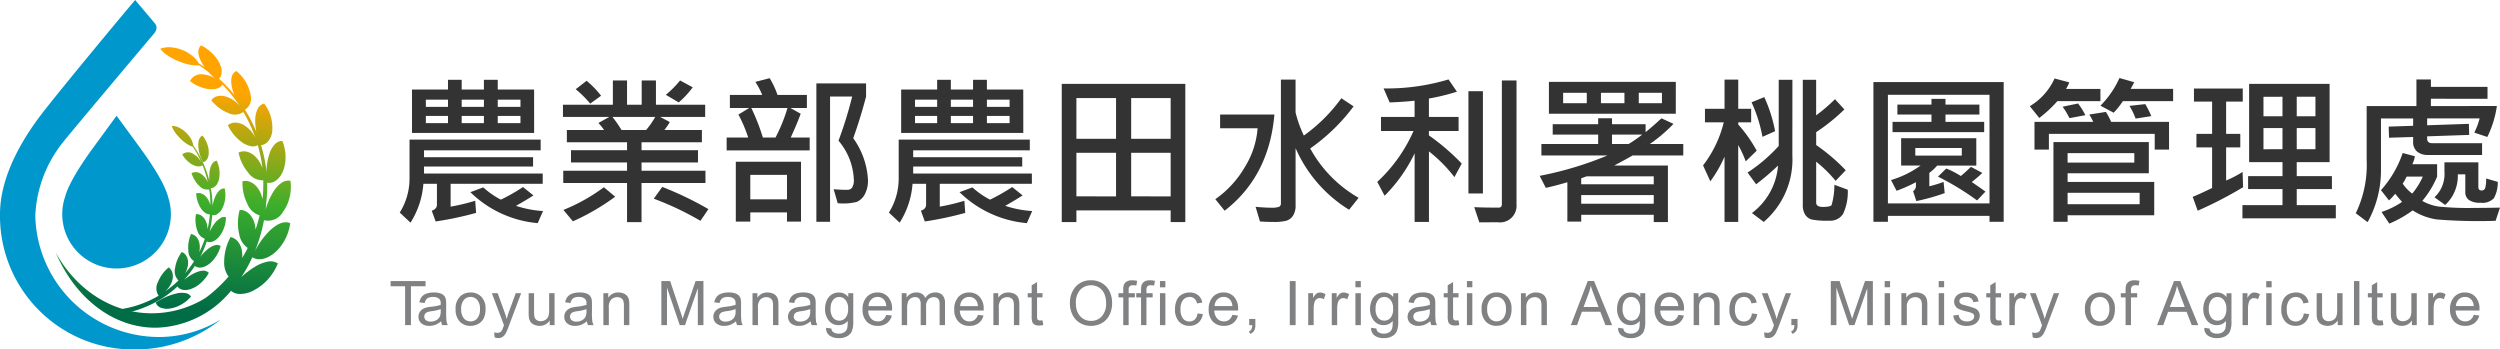 <svg id="logo" xmlns="http://www.w3.org/2000/svg" xmlns:xlink="http://www.w3.org/1999/xlink" width="337.004" height="47.11" viewBox="0 0 337.004 47.11">
  <defs>
    <linearGradient id="linear-gradient" x1="0.9" y1="-13.984" x2="0.49" y2="0.762" gradientUnits="objectBoundingBox">
      <stop offset="0.08" stop-color="#ffa400"/>
      <stop offset="0.54" stop-color="#3dae2b"/>
      <stop offset="1" stop-color="#006d46"/>
    </linearGradient>
    <linearGradient id="linear-gradient-2" x1="0.603" y1="-0.3" x2="0.48" y2="0.943" xlink:href="#linear-gradient"/>
    <linearGradient id="linear-gradient-3" x1="0.947" y1="-2.439" x2="-0.44" y2="6.426" xlink:href="#linear-gradient"/>
    <linearGradient id="linear-gradient-4" x1="0.543" y1="0.084" x2="0.481" y2="0.919" xlink:href="#linear-gradient"/>
  </defs>
  <path id="Path_539" data-name="Path 539" d="M19.643-12.179H3.18v-5.849H8.031v-1.309H9.877v1.309h2.994v-1.309h1.867v1.309h4.9ZM17.8-15.688v-.977H14.738v.977Zm-4.926,0v-.977H9.877v.977Zm-4.84,0v-.977H5.047v.977ZM17.8-13.5v-.966H14.738v.966Zm-4.926,0v-.966H9.877v.966Zm-4.84,0v-.966H5.047v.966ZM20.8-5.321H8.385v3.08A28.215,28.215,0,0,0,11.7-3.035L11.819-1.4A46.1,46.1,0,0,1,6.367-.244L5.841-1.693q.7-.236.7-.816V-5.321H4.714A11.3,11.3,0,0,1,2.976-.083L1.527-1.446A8.619,8.619,0,0,0,2.847-6v-5.28H20.523v1.449H4.8v.923H19.5V-7.65H4.8v.944h16Zm.043,3.67L20.126-.019a14.827,14.827,0,0,1-9.08-4.175l1.739-.644a11.285,11.285,0,0,0,2.372,1.653,24.8,24.8,0,0,0,2.984-1.7l1.406,1.127q-.859.569-2.35,1.406A14.305,14.305,0,0,0,20.845-1.65ZM41.022-18.328a12.214,12.214,0,0,1-1.889,2.039l-1.739-1.03a13.262,13.262,0,0,0,1.921-1.932Zm1.717,12.9H34.121v5.27H32.168v-5.27h-8.6V-7.081h8.6V-8.2H24.612V-9.85h7.556v-1.073H24.054v-1.653h5.012a6.756,6.756,0,0,0-.762-.944l1.47-.816H23.528v-1.642h6.729v-3.273h1.91v3.273h1.975v-3.273h1.921v3.273H42.7v1.642H36.632l1.3.687a8.37,8.37,0,0,1-.73,1.073h5.055v1.653H34.121V-9.85H41.73V-8.2H34.121v1.116h8.618Zm-6.772-8.908H30.193a14.564,14.564,0,0,1,1.223,1.76h3.327A11.09,11.09,0,0,0,35.967-14.336Zm-7.3-2.855L27.2-16.128a14.269,14.269,0,0,0-1.953-1.943l1.47-1.138A12.841,12.841,0,0,1,28.669-17.191ZM43.136-1.908,42.063-.33a40.286,40.286,0,0,0-6.289-2.984L36.911-4.9A44.48,44.48,0,0,1,43.136-1.908ZM30.568-3.582a30.094,30.094,0,0,1-5.7,3.316L23.592-1.8a24.421,24.421,0,0,0,5.452-3.059ZM56.787-9.828H45.594v-1.728H48.5a18.88,18.88,0,0,0-1.32-3.1l1.449-.88h-2.6V-17.3h4.357a9.969,9.969,0,0,0-.923-1.76l1.932-.5A11.98,11.98,0,0,1,52.452-17.3h3.96v1.76H54.19l1.384.773q-.472,1.32-1.342,3.209h2.554Zm-2.994-5.71H48.921a28.154,28.154,0,0,1,1.556,3.982h1.7A21.757,21.757,0,0,0,53.793-15.538Zm8.865,4.068a10.553,10.553,0,0,1,1.985,5.6,3.887,3.887,0,0,1-.445,2,2.226,2.226,0,0,1-1.079.993,7.607,7.607,0,0,1-2.554.172l-.547-1.889q.891.086,1.846.086a.817.817,0,0,0,.622-.263A1.984,1.984,0,0,0,62.733-6a8.575,8.575,0,0,0-2.061-5.13,54.853,54.853,0,0,0,1.846-5.956H59.535V-.2H57.689V-18.854h6.7v1.771Q63.635-14.186,62.658-11.47ZM55.618-.223H53.729V-1.468H48.781V-.223H46.828V-8.3h8.79ZM53.729-3.228V-6.523H48.781v3.295Zm31.854-8.951H69.119v-5.849H73.97v-1.309h1.846v1.309H78.81v-1.309h1.867v1.309h4.9Zm-1.846-3.509v-.977H80.678v.977Zm-4.926,0v-.977H75.816v.977Zm-4.84,0v-.977H70.986v.977ZM83.736-13.5v-.966H80.678v.966Zm-4.926,0v-.966H75.816v.966Zm-4.84,0v-.966H70.986v.966ZM86.741-5.321H74.324v3.08a28.215,28.215,0,0,0,3.316-.794L77.758-1.4A46.1,46.1,0,0,1,72.306-.244l-.526-1.449q.7-.236.7-.816V-5.321H70.654A11.3,11.3,0,0,1,68.915-.083L67.466-1.446A8.619,8.619,0,0,0,68.786-6v-5.28H86.462v1.449H70.739v.923h14.7V-7.65h-14.7v.944h16Zm.043,3.67L86.065-.019a14.827,14.827,0,0,1-9.08-4.175l1.739-.644A11.285,11.285,0,0,0,81.1-3.185a24.8,24.8,0,0,0,2.984-1.7l1.406,1.127q-.859.569-2.35,1.406A14.305,14.305,0,0,0,86.784-1.65ZM107.423-.159h-1.975V-1.736H92.741V-.159H90.766V-18.79h16.657Zm-1.975-11.226v-5.495h-5.323v5.495Zm-7.362,0v-5.495H92.741v5.495Zm7.362,7.759V-9.5h-5.323v5.871Zm-7.362,0V-9.5H92.741v5.871Zm32.7.193L129.5-1.822a18.417,18.417,0,0,1-7.212-8.307v7.684A2.45,2.45,0,0,1,121.927-1a1.688,1.688,0,0,1-.9.66,6.728,6.728,0,0,1-1.749.161q-.837,0-1.792-.064l-.59-1.975q1.266.118,2.018.118a3.214,3.214,0,0,0,1.164-.123.536.536,0,0,0,.231-.521V-19.369h1.975v4.422a16.049,16.049,0,0,0,1.116,3.123,21.827,21.827,0,0,0,5.055-5.033l1.653,1.095a25.486,25.486,0,0,1-5.849,5.677A17.151,17.151,0,0,0,130.787-3.432ZM119.432-14.658q-.719,8.328-6.708,12.965l-1.256-1.556a13.618,13.618,0,0,0,4-4.363,11.559,11.559,0,0,0,1.7-5.2h-5.055v-1.846Zm25.253,6.611L143.7-6.222a19.3,19.3,0,0,0-3.434-3.467V-.18h-1.932V-9.431a20.686,20.686,0,0,1-4.046,5.72L133.3-5.578a20.676,20.676,0,0,0,4.883-6.858H133.8v-1.9h4.529v-2.189q-1.384.161-3.359.236l-.816-1.889a28.782,28.782,0,0,0,8.747-1.213l1.138,1.653a29.243,29.243,0,0,1-3.778.923v2.479h4v1.9h-4v.59A29.591,29.591,0,0,1,144.685-8.047Zm7.384,5.495a2.236,2.236,0,0,1-2.533,2.415l-2.479.011-.687-2.05q1.062.064,3.306.064.419,0,.419-.483V-19.251h1.975Zm-4.529-1.47h-1.953V-17.8h1.953Zm26-10.743H156.437v-4.293h17.107Zm-1.867-1.417v-1.406h-3.123v1.406Zm-5.055,0v-1.406h-3.166v1.406Zm-5.076,0v-1.406h-3.187v1.406Zm13.008,7.04h-6.836q-.461.29-2.479,1.363h7.244v7.62h-1.91v-.987h-9.777v.923h-1.867V-5.535q-1.342.408-2.9.762l-.837-1.621a46.872,46.872,0,0,0,9.144-2.747h-8.908v-1.545h7.652v-1.266h-6.128v-1.406h6.128v-.794h1.867v.794h4.529v1.073q1.009-.816,2.136-1.867l1.621.751a20.456,20.456,0,0,1-3.187,2.715h4.508Zm-5.538-2.812h-4.068v1.266h2.243A19.879,19.879,0,0,0,169.015-11.953Zm1.556,6.7V-6.33h-9.047l-.73.268v.8Zm0,2.619v-1.17h-9.777v1.17Zm13.877-7.148-1.481,1.438a13.73,13.73,0,0,0-1.009-2.2V-.18h-1.846V-8.97a17.578,17.578,0,0,1-1.91,3.316L177.215-7.8a15.511,15.511,0,0,0,2.79-5.806h-2.533v-1.824h2.64v-3.939h1.846v3.939H183.7v1.824h-1.739v.29A19.188,19.188,0,0,1,184.448-9.785Zm12.278,5.259a6.966,6.966,0,0,1-.622,3.241,2.037,2.037,0,0,1-1.889.934,10.5,10.5,0,0,1-2.361-.161,1.57,1.57,0,0,1-.864-.639,2.432,2.432,0,0,1-.327-1.379V-19.337h1.8v4.787A22.423,22.423,0,0,0,195-16.729l1.266,1.384a25.716,25.716,0,0,1-3.8,3.059v1.739a25.385,25.385,0,0,1,3.982,3.4l-1.363,1.427A17.536,17.536,0,0,0,192.465-8.3v5.516q0,.58.9.58.977,0,1.175-.241a9.871,9.871,0,0,0,.381-2.742Zm-7.47-4.615A11.065,11.065,0,0,1,185.393-.18l-1.588-1.2a8.865,8.865,0,0,0,3.52-6.4,35.736,35.736,0,0,1-2.951,2.522l-1.159-1.578a21.734,21.734,0,0,0,4.2-3.585v-8.919h1.846Zm-2.329-3.273-1.7.762a19.692,19.692,0,0,0-1.47-4.658l1.717-.7A19.846,19.846,0,0,1,186.928-12.415ZM217.74-.2h-1.91v-.8H202.135v.8h-1.953V-19.037H217.74Zm-1.91-2.479V-17.319H202.135V-2.681Zm-.719-9.605H202.758v-1.384h5.248v-.987h-4.593V-16h4.593v-.773h1.889V-16h4.572v1.342h-4.572v.987h5.216Zm-1.062,4.508h-5.27a7.359,7.359,0,0,1-1.062.987v1.8a15.164,15.164,0,0,0,1.921-.59l.15,1.513a28.031,28.031,0,0,1-3.821,1.073l-.44-1.342a.834.834,0,0,0,.386-.719v-.483a20.812,20.812,0,0,1-2.608,1.159l-.751-1.449a13.336,13.336,0,0,0,3.982-1.953h-2.619V-11.47h10.131ZM212.095-9.12v-1.03h-6.268v1.03Zm3.187,4.851-1.127,1.191a36.209,36.209,0,0,0-5.27-3.209L210-7.381a11.454,11.454,0,0,1,1.964,1.009q.676-.558,1.363-1.234l1.535.816a18.489,18.489,0,0,1-1.427,1.234Q214.392-4.924,215.282-4.269Zm25.3-12.192h-6.772a11.182,11.182,0,0,1-1.245,1.556l-1.782-.944a12.622,12.622,0,0,0,2.565-3.735l1.985.569q-.279.569-.483.9h5.731Zm-9.8,0h-5.806a17.123,17.123,0,0,1-2.436,2.265l-1.277-1.588A8.4,8.4,0,0,0,224.6-19.52l1.985.526a5.035,5.035,0,0,1-.44.88h4.636Zm-2.028,1.889-2.146.4a11.362,11.362,0,0,0-.923-1.545l2.082-.429A9.439,9.439,0,0,1,228.751-14.572Zm8.886.129-2.114.333a8.877,8.877,0,0,0-.837-1.717l2.136-.236A11.772,11.772,0,0,1,237.638-14.443Zm2.393,4.508H238.1V-12.05H223.836v2.114h-1.943v-3.735h7.92a6.746,6.746,0,0,0-.537-.987l2.243-.354a9.344,9.344,0,0,1,.708,1.342h7.8Zm-2,8.854H226.358V-.2h-1.91V-10.944h12.857v4.2H226.358v1.17h11.677Zm-2.683-7.094V-9.453h-8.994v1.277Zm.719,5.6V-4.108h-9.713v1.535Zm26.444,1.91H249.926V-2.444h5.4V-4.612h-4.636V-6.351h4.636V-8.24h-4.5V-18.79h10.85V-8.24h-4.432v1.889h4.744v1.739h-4.744v2.168h5.27Zm-2.747-13.759v-2.629h-2.522v2.629Zm-4.443,0v-2.629H252.76v2.629Zm4.443,4.443v-2.855h-2.522v2.855Zm-4.443,0v-2.855H252.76v2.855Zm-5.312,5.119a53.02,53.02,0,0,1-6.117,3.166l-.676-1.867q.794-.311,2.619-1.191v-5.473h-2.114V-12.05h2.114V-16.4H243.39v-1.76h6.579v1.76h-2.243v4.347h1.91v1.824h-1.91v4.465a15.323,15.323,0,0,0,2.222-1.159Zm34.215-10.947a13.992,13.992,0,0,1-1.288,4.175l-1.76-.59a9.134,9.134,0,0,0,.719-1.91h-7.073v.923l5.624-.193.043,1.492-5.667.193v.29q0,.633.676.633h6.729v1.588h-7.362a2.173,2.173,0,0,1-1.368-.435,1.645,1.645,0,0,1-.563-1.39v-.6l-3.252.1-.043-1.5,3.295-.107v-.987H268.6v6.794a14.441,14.441,0,0,1-1.8,7.18l-1.6-1.2a14.912,14.912,0,0,0,1.47-7.191v-7.255h6.708v-3.585h1.953v1h7.631v1.6H275.33v.987Zm.419,13.694-.59,1.782a69.875,69.875,0,0,1-7.92-.182,8.175,8.175,0,0,1-3.263-1.223A15.179,15.179,0,0,1,269.727.045l-1.052-1.567a10.825,10.825,0,0,0,2.769-1.363q-.354-.376-.923-1.095a9.349,9.349,0,0,1-.837.9L268.6-4.462a14.527,14.527,0,0,0,2.93-5.012l1.642.44a3.935,3.935,0,0,1-.343,1.073h3.338v1.674a12.53,12.53,0,0,1-2,3.273,6.409,6.409,0,0,0,2.265.767,39.754,39.754,0,0,0,4.69.177Q282.714-2.069,284.645-2.112Zm-10.41-4.175h-2.179a6.982,6.982,0,0,1-.526.944A5.588,5.588,0,0,0,272.808-4,9.3,9.3,0,0,0,274.235-6.287Zm10.11.708a4.437,4.437,0,0,1-.52,2.2,2.119,2.119,0,0,1-1.808.612,2.57,2.57,0,0,1-1.572-.376,1.309,1.309,0,0,1-.478-1.095V-6.6h-1.009a5.334,5.334,0,0,1-1.7,4.132L275.813-3.5a4.3,4.3,0,0,0,1.342-3.488V-8.218h4.572v3.338q0,.461.44.461a.478.478,0,0,0,.488-.354,4.389,4.389,0,0,0,.123-1.266Z" transform="translate(52.359 30.098)" fill="#333"/>
  <g id="Group_461" data-name="Group 461">
    <g id="Group_460" data-name="Group 460" transform="translate(14.706 16.959)">
      <path id="Path_533" data-name="Path 533" d="M26.461,42.257a2.986,2.986,0,0,0-1.234.056,8.532,8.532,0,0,0-2.767,1.215,1.069,1.069,0,0,0,.58.654,2.273,2.273,0,0,0,1.243.168,4.112,4.112,0,0,0,.785-.178,5.744,5.744,0,0,0,.785-.346,6.179,6.179,0,0,0,.729-.486,7.61,7.61,0,0,0,.626-.6,1.062,1.062,0,0,0-.739-.486Z" transform="translate(-16.168 -19.706)" fill="url(#linear-gradient)"/>
      <path id="Path_534" data-name="Path 534" d="M30.735,30.593a2.577,2.577,0,0,0-.795.729,6.05,6.05,0,0,0-.654,1.094,14.5,14.5,0,0,0,.346-2.244.907.907,0,0,0,.645-.112,1.889,1.889,0,0,0,.7-.767,4.061,4.061,0,0,0,.337-2.711.86.86,0,0,0-.692.252,2.6,2.6,0,0,0-.58.851,5.91,5.91,0,0,0-.374,1.253c0-.514-.037-1.019-.084-1.505-.047-.309-.084-.608-.14-.9.439,0,.86-.346,1.084-1.113a3.954,3.954,0,0,0-.29-2.58.857.857,0,0,0-.589.383,1.934,1.934,0,0,0-.206.393,1.847,1.847,0,0,0-.075.243,2.3,2.3,0,0,0-.065.271,4.2,4.2,0,0,0-.065.589c0,.2-.019.411,0,.608a2.292,2.292,0,0,0,.019.252c-.037-.15-.084-.309-.122-.449A14.864,14.864,0,0,0,27.8,21.917c-.215-.365-.383-.645-.514-.832s-.2-.29-.2-.29H27.07c-.009-.075-.028-.168-.047-.262a2.8,2.8,0,0,0-.178-.486,2.93,2.93,0,0,0-.309-.5,2.311,2.311,0,0,0-.2-.252c-.075-.075-.15-.159-.224-.234a2.663,2.663,0,0,0-.243-.215c-.037-.037-.084-.065-.122-.1a1.135,1.135,0,0,1-.131-.093,4.067,4.067,0,0,0-.5-.29,2.2,2.2,0,0,0-.935-.215,2.724,2.724,0,0,0,.421.841,2.892,2.892,0,0,0,.337.439,1.023,1.023,0,0,0,.093.1c.028.037.065.075.093.112.065.075.14.15.206.215s.15.14.224.206.15.131.215.2a4.408,4.408,0,0,0,.449.318,3.335,3.335,0,0,0,.43.243,3.608,3.608,0,0,0,.365.14c.028.047.075.112.131.206.131.187.29.467.5.832.168.309.355.682.542,1.1l-.056-.112a4.651,4.651,0,0,0-.309-.439,1.772,1.772,0,0,0-.178-.2c-.065-.065-.131-.122-.2-.178a2.418,2.418,0,0,0-.43-.28A1.2,1.2,0,0,0,25.593,22a3.556,3.556,0,0,0,.561.748c.112.112.234.215.355.318a2.258,2.258,0,0,0,.393.271,2.11,2.11,0,0,0,.206.1l.2.084a1.492,1.492,0,0,0,.383.084.952.952,0,0,0,.636-.15c0-.019-.019-.037-.028-.065a14.583,14.583,0,0,1,.6,1.776c.037.178.084.346.131.533a.273.273,0,0,0,.019.084,2.639,2.639,0,0,0-.729-1.019c-.065-.056-.131-.1-.2-.15a2.23,2.23,0,0,0-.206-.112,1.144,1.144,0,0,0-.393-.112,1.015,1.015,0,0,0-.673.14,2.006,2.006,0,0,0,.168.449,2.781,2.781,0,0,0,.224.439c.047.075.093.14.14.215s.093.14.14.206a2.6,2.6,0,0,0,.346.374,1.455,1.455,0,0,0,1.365.5c.028.234.065.477.093.72.037.458.056.935.056,1.412a2.474,2.474,0,0,0-.458-.991,1.6,1.6,0,0,0-.729-.58,1.089,1.089,0,0,0-.729-.019,4.071,4.071,0,0,0,.617,1.963,2.214,2.214,0,0,0,.636.673,1.149,1.149,0,0,0,.6.187A13.562,13.562,0,0,1,29,32.079a2.852,2.852,0,0,0-.215-1.066,1.789,1.789,0,0,0-.608-.767,1.15,1.15,0,0,0-.739-.2,4.316,4.316,0,0,0,.159,2.141,1.655,1.655,0,0,0,1.038,1.178,13.567,13.567,0,0,1-.767,1.832c.019-.075.037-.159.056-.234a1.826,1.826,0,0,0,.028-.318,2.673,2.673,0,0,0-.037-.617,2.225,2.225,0,0,0-.168-.533,1.536,1.536,0,0,0-.271-.393,1.209,1.209,0,0,0-.7-.374,4.443,4.443,0,0,0-.365,2.2,1.7,1.7,0,0,0,.776,1.458,13.524,13.524,0,0,1-1.225,1.655c0-.009.019-.028.028-.037.056-.1.1-.2.15-.3s.075-.215.112-.318.056-.215.084-.318.028-.215.037-.318a2.3,2.3,0,0,0-.037-.58,1.735,1.735,0,0,0-.178-.467,1.231,1.231,0,0,0-.626-.552,4.686,4.686,0,0,0-.9,2.132,1.778,1.778,0,0,0,.449,1.7q-.323.323-.673.617c-.365.309-.739.6-1.113.86l.252-.252a3.138,3.138,0,0,0,.224-.271c.065-.093.131-.2.187-.29s.112-.2.159-.3a1.83,1.83,0,0,0,.112-.318,1.863,1.863,0,0,0,.028-1.1,1.273,1.273,0,0,0-.5-.7,4.817,4.817,0,0,0-1.421,1.935,1.784,1.784,0,0,0,.075,1.879c-.019.009-.047.028-.065.037a13.525,13.525,0,0,1-2.047.982,13.725,13.725,0,0,1-3.282.832c-.206.019-.383.047-.542.065s-.29.019-.4.028c-.215.009-.337.019-.337.019l.028.664.355-.028c.112-.009.252-.019.421-.037s.355-.047.57-.075a14.209,14.209,0,0,0,3.412-.926,14.242,14.242,0,0,0,4.226-2.627c.065-.065.14-.131.206-.187.28.449.944.654,1.86.327a3.982,3.982,0,0,0,.692-.346,4.083,4.083,0,0,0,.645-.5,5.946,5.946,0,0,0,.57-.617,4.6,4.6,0,0,0,.449-.692,1,1,0,0,0-.795-.29,1.883,1.883,0,0,0-.533.093,4.206,4.206,0,0,0-.608.234,6.8,6.8,0,0,0-1.412.926A15.864,15.864,0,0,0,27.3,37.016c.374.327,1.019.346,1.767-.15a3.3,3.3,0,0,0,.561-.477,2.436,2.436,0,0,0,.252-.29c.084-.1.159-.206.234-.318a4.678,4.678,0,0,0,.654-1.44.946.946,0,0,0-.8-.093,2.04,2.04,0,0,0-.477.206,3.189,3.189,0,0,0-.514.355,6.164,6.164,0,0,0-.972,1c.056-.112.122-.224.178-.337a13.307,13.307,0,0,0,.711-1.739c.421.206,1.01.065,1.58-.552a3.614,3.614,0,0,0,.411-.561,3.719,3.719,0,0,0,.318-.673c.047-.122.084-.234.122-.355s.056-.243.084-.374a4.066,4.066,0,0,0,.084-.739.91.91,0,0,0-.767.093Z" transform="translate(-15.73 -18.139)" fill="url(#linear-gradient-2)"/>
      <path id="Path_535" data-name="Path 535" d="M28.646,21.513c.019.093.037.187.065.28s.047.187.075.28a5.343,5.343,0,0,0,.2.542,3.2,3.2,0,0,0,.234.514.8.8,0,0,0,.542-.374,1.318,1.318,0,0,0,.168-.383c.019-.075.037-.159.056-.243A2.47,2.47,0,0,0,30,21.859a3.356,3.356,0,0,0-.047-.6,3.684,3.684,0,0,0-.168-.608,3.987,3.987,0,0,0-.617-1.1c-.4.15-.617.673-.57,1.393a2.869,2.869,0,0,0,.065.561Z" transform="translate(-16.567 -18.231)" fill="url(#linear-gradient-3)"/>
    </g>
    <path id="Path_536" data-name="Path 536" d="M21.409,45.427A16.7,16.7,0,0,1,4.759,29.038a17.012,17.012,0,0,1,3.665-9.779h0c.355-.5,9.742-11.668,12.331-14.725.692-.813.131-1.374.131-1.374L18.408.224,18.221,0l-.159.187C16.483,2.038,7,13.435,5.049,16.118,1.954,20.372,0,24.756,0,28.889A17.992,17.992,0,0,0,18.221,47.11a18.437,18.437,0,0,0,11.556-4.058A15.908,15.908,0,0,1,21.4,45.427Z" fill="#0098cc"/>
    <path id="Path_537" data-name="Path 537" d="M38.658,29a5.911,5.911,0,0,0,.542-.916,3.47,3.47,0,0,0,.206-.514c.056-.178.112-.355.159-.542a5.073,5.073,0,0,0,.159-1.122,5.516,5.516,0,0,0-.047-1.113,1.636,1.636,0,0,0-1.225.3,3.226,3.226,0,0,0-.58.514,4.48,4.48,0,0,0-.542.729,9.225,9.225,0,0,0-1.01,2.375c.037-.262.065-.533.084-.795-.009.065-.028.131-.037.2.047-.337.084-.682.112-1.028a18.378,18.378,0,0,0,.056-2.029c.767.131,1.627-.355,2.132-1.552a4.422,4.422,0,0,0,.271-.963,4.851,4.851,0,0,0,.075-1.047c0-.178-.019-.355-.028-.533-.028-.178-.056-.355-.093-.533a4.617,4.617,0,0,0-.318-1.019,1.43,1.43,0,0,0-1.056.524,3.451,3.451,0,0,0-.729,1.384,8.149,8.149,0,0,0-.346,2.3c-.019-.159-.028-.318-.047-.467a19.147,19.147,0,0,0-.682-3.16,1.435,1.435,0,0,0,.926-.486,2.592,2.592,0,0,0,.58-1.374,5.389,5.389,0,0,0-1.084-3.749,1.335,1.335,0,0,0-.86.692,3.342,3.342,0,0,0-.346,1.421,7.577,7.577,0,0,0,.15,1.7c-.3-.72-.636-1.412-.982-2.057-.187-.318-.365-.626-.552-.926a1.788,1.788,0,0,0,.767-1.963A5.432,5.432,0,0,0,32.384,10a1.175,1.175,0,0,0-.626.813,2.224,2.224,0,0,0-.065.626,2.366,2.366,0,0,0,.028.355c.019.131.037.262.065.393a5.372,5.372,0,0,0,.243.813,1.686,1.686,0,0,1,.075.2,20.376,20.376,0,0,0-2.057-2.169,1.212,1.212,0,0,0,.318-.58,2.059,2.059,0,0,0,.028-.6,1.6,1.6,0,0,0-.065-.346,2.845,2.845,0,0,0-.131-.365,4.312,4.312,0,0,0-.411-.757,5.243,5.243,0,0,0-.6-.711A6.308,6.308,0,0,0,27.644,6.54c-.5.411-.514,1.206-.019,2.141a5.06,5.06,0,0,0,.421.711.809.809,0,0,1,.065.093,4.094,4.094,0,0,0-.365-.243c-.262-.178-.4-.271-.4-.271l-.019.019a3.252,3.252,0,0,0-.206-.337,3.342,3.342,0,0,0-.5-.552,5.331,5.331,0,0,0-.664-.5c-.122-.075-.252-.159-.383-.224s-.28-.131-.421-.187-.29-.112-.43-.159a1.884,1.884,0,0,0-.215-.065,1.768,1.768,0,0,0-.215-.047,5.473,5.473,0,0,0-.823-.122,3.241,3.241,0,0,0-1.346.206,4.068,4.068,0,0,0,.991.9,4.744,4.744,0,0,0,.673.4c.056.028.122.065.187.093s.122.065.187.093a3.817,3.817,0,0,0,.393.178c.131.056.271.1.4.15l.393.14a6.374,6.374,0,0,0,.757.187,3.808,3.808,0,0,0,.7.093,5.471,5.471,0,0,0,.561-.009c.065.047.15.1.262.178.243.159.58.421,1.01.748a7.041,7.041,0,0,0,.524.533,2.883,2.883,0,0,0,.309.28.934.934,0,0,0-.131-.075c-.112-.056-.224-.122-.337-.168s-.234-.084-.355-.122a3.187,3.187,0,0,0-.711-.14,1.679,1.679,0,0,0-1.8.888,5.009,5.009,0,0,0,1.776.926,4.012,4.012,0,0,0,.664.15,2.018,2.018,0,0,0,.327.028h.309a1.939,1.939,0,0,0,.542-.084,1.312,1.312,0,0,0,.757-.533,18.211,18.211,0,0,1,1.552,1.8c.15.2.3.4.449.608a3.784,3.784,0,0,1,.215.318.854.854,0,0,1,.075.122,3.77,3.77,0,0,0-1.739-1.215c-.122-.037-.234-.065-.346-.093s-.224-.028-.327-.037a2.26,2.26,0,0,0-.58.056,1.407,1.407,0,0,0-.813.542,3.855,3.855,0,0,0,.458.5,4.154,4.154,0,0,0,.524.467c.093.075.2.14.29.206s.2.131.3.2a4.085,4.085,0,0,0,.645.309,2.006,2.006,0,0,0,2.113-.093c.15.252.29.514.439.776a21.285,21.285,0,0,1,1.169,2.683,3.954,3.954,0,0,0-1.468-1.655,2.262,2.262,0,0,0-1.262-.374,1.466,1.466,0,0,0-.963.355A5.82,5.82,0,0,0,33.1,19.573a3.14,3.14,0,0,0,1.187.552A1.422,1.422,0,0,0,35.273,20,18.515,18.515,0,0,1,35.9,23.1c-.009-.037-.028-.075-.037-.112a3.938,3.938,0,0,0-.907-1.44,2.434,2.434,0,0,0-1.2-.682,1.6,1.6,0,0,0-1.075.131,6.012,6.012,0,0,0,1.328,2.73,2.316,2.316,0,0,0,2,1,19.524,19.524,0,0,1-.075,2.337,1.84,1.84,0,0,1-.028.224A.259.259,0,0,0,35.9,27.2a3.407,3.407,0,0,0-.131-.439,3.091,3.091,0,0,0-.374-.795,2.744,2.744,0,0,0-.5-.608,2.025,2.025,0,0,0-.561-.374,1.64,1.64,0,0,0-1.122-.122,6.362,6.362,0,0,0,.673,3.085,2.559,2.559,0,0,0,1.636,1.505,16.47,16.47,0,0,1-.561,1.935v-.122c-.009-.159-.037-.309-.056-.458a3.382,3.382,0,0,0-.122-.439,2.849,2.849,0,0,0-.355-.739,2.107,2.107,0,0,0-.477-.514,1.691,1.691,0,0,0-1.113-.393,6.591,6.591,0,0,0-.065,3.282,2.854,2.854,0,0,0,1.141,1.851c-.075.14-.14.28-.215.421-.168.309-.346.617-.533.916a1.679,1.679,0,0,1,.019-.206,4.065,4.065,0,0,0-.019-.477,2.717,2.717,0,0,0-.533-1.468,1.783,1.783,0,0,0-1.028-.664,6.95,6.95,0,0,0-.86,3.291,3.168,3.168,0,0,0,.589,2.038,19.719,19.719,0,0,1-1.748,1.776c-.458.411-.907.776-1.346,1.1a13.77,13.77,0,0,1-7.049,2.076C15.65,42.74,10.76,39.449,8.03,34.456c2.59,6.1,7.741,10.228,13.612,10.144a13.512,13.512,0,0,0,10.022-4.974,1.776,1.776,0,0,0,1.075.421,3.773,3.773,0,0,0,1.907-.439,6.795,6.795,0,0,0,1.991-1.524,8.233,8.233,0,0,0,.776-1.028,8.346,8.346,0,0,0,.57-1.113,1.806,1.806,0,0,0-1.356-.252,5.215,5.215,0,0,0-1.776.72,11.014,11.014,0,0,0-1.8,1.374A20.114,20.114,0,0,0,34.544,35.1c.673.458,1.767.383,2.926-.542a6.018,6.018,0,0,0,.8-.813,6.492,6.492,0,0,0,.654-.991,7.1,7.1,0,0,0,.467-1.1,6.17,6.17,0,0,0,.252-1.15,1.729,1.729,0,0,0-1.328.037,3.146,3.146,0,0,0-.729.4,6.326,6.326,0,0,0-.748.626,10.59,10.59,0,0,0-1.954,2.721,22.081,22.081,0,0,0,1.225-4.179A2.321,2.321,0,0,0,38.667,29ZM29.842,11.177l.084.084-.1-.075A.029.029,0,0,0,29.842,11.177Z" transform="translate(-0.523 -0.426)" fill="url(#linear-gradient-4)"/>
    <path id="Path_538" data-name="Path 538" d="M23.249,27.638c-.168-.589-.664-2.375-3.861-6.731L16.3,16.69l-3.085,4.216c-3.188,4.357-3.693,6.142-3.861,6.731a7.322,7.322,0,1,0,13.893.009Z" transform="translate(-0.586 -1.086)" fill="#0098cc"/>
  </g>
  <path id="Path_540" data-name="Path 540" d="M2.166-.421V-5.663H.208v-.7h4.71v.7H2.952V-.421ZM7.026-.952a2.717,2.717,0,0,1-.78.486,2.255,2.255,0,0,1-.8.142A1.565,1.565,0,0,1,4.35-.67a1.144,1.144,0,0,1-.381-.886,1.178,1.178,0,0,1,.144-.578,1.191,1.191,0,0,1,.377-.42,1.773,1.773,0,0,1,.525-.239A5.214,5.214,0,0,1,5.663-2.9a6.669,6.669,0,0,0,1.3-.251q0-.15,0-.191a.806.806,0,0,0-.207-.628,1.221,1.221,0,0,0-.831-.247,1.289,1.289,0,0,0-.76.18,1.1,1.1,0,0,0-.363.638l-.713-.1a1.768,1.768,0,0,1,.32-.74,1.4,1.4,0,0,1,.645-.434,2.875,2.875,0,0,1,.977-.152,2.586,2.586,0,0,1,.9.13,1.18,1.18,0,0,1,.507.326,1.148,1.148,0,0,1,.227.5A4.108,4.108,0,0,1,7.7-3.2v.973A10.326,10.326,0,0,0,7.749-.938a1.624,1.624,0,0,0,.184.517H7.171A1.547,1.547,0,0,1,7.026-.952Zm-.061-1.63a5.353,5.353,0,0,1-1.192.276,2.757,2.757,0,0,0-.636.146.634.634,0,0,0-.288.237.623.623,0,0,0-.1.347.621.621,0,0,0,.221.486A.951.951,0,0,0,5.615-.9a1.5,1.5,0,0,0,.75-.184,1.136,1.136,0,0,0,.482-.5,1.763,1.763,0,0,0,.118-.73Zm2.009.008a2.219,2.219,0,0,1,.665-1.771,2,2,0,0,1,1.354-.478,1.932,1.932,0,0,1,1.451.582,2.213,2.213,0,0,1,.563,1.607,2.848,2.848,0,0,1-.249,1.307,1.765,1.765,0,0,1-.726.74,2.113,2.113,0,0,1-1.04.263A1.935,1.935,0,0,1,9.531-.9,2.315,2.315,0,0,1,8.973-2.574Zm.75,0a1.834,1.834,0,0,0,.361,1.238,1.156,1.156,0,0,0,.908.411,1.15,1.15,0,0,0,.9-.413A1.877,1.877,0,0,0,12.257-2.6a1.779,1.779,0,0,0-.363-1.21,1.154,1.154,0,0,0-.9-.411,1.159,1.159,0,0,0-.908.409A1.825,1.825,0,0,0,9.723-2.574Zm4.518,3.81L14.16.552a1.626,1.626,0,0,0,.418.065.8.8,0,0,0,.389-.081.663.663,0,0,0,.239-.227,3.579,3.579,0,0,0,.223-.543q.02-.061.065-.178L13.86-4.726h.786l.9,2.493q.174.474.312,1a9.818,9.818,0,0,1,.3-.981l.92-2.509h.73L16.166-.348a8.593,8.593,0,0,1-.409.977,1.441,1.441,0,0,1-.446.529,1.053,1.053,0,0,1-.6.168A1.461,1.461,0,0,1,14.241,1.237ZM21.657-.421v-.632a1.576,1.576,0,0,1-1.366.73A1.741,1.741,0,0,1,19.58-.47a1.172,1.172,0,0,1-.49-.367,1.375,1.375,0,0,1-.225-.541,3.705,3.705,0,0,1-.045-.681V-4.726h.73v2.388a4.255,4.255,0,0,0,.045.77.761.761,0,0,0,.292.452.9.9,0,0,0,.551.164,1.2,1.2,0,0,0,.616-.168.935.935,0,0,0,.407-.458,2.3,2.3,0,0,0,.12-.841V-4.726h.73V-.421Zm5.016-.531a2.717,2.717,0,0,1-.78.486,2.255,2.255,0,0,1-.8.142A1.565,1.565,0,0,1,24-.67a1.144,1.144,0,0,1-.381-.886,1.178,1.178,0,0,1,.144-.578,1.191,1.191,0,0,1,.377-.42,1.773,1.773,0,0,1,.525-.239,5.214,5.214,0,0,1,.649-.109,6.669,6.669,0,0,0,1.3-.251q0-.15,0-.191a.806.806,0,0,0-.207-.628,1.221,1.221,0,0,0-.831-.247,1.289,1.289,0,0,0-.76.18,1.1,1.1,0,0,0-.363.638l-.713-.1a1.768,1.768,0,0,1,.32-.74,1.4,1.4,0,0,1,.645-.434,2.875,2.875,0,0,1,.977-.152,2.586,2.586,0,0,1,.9.13,1.18,1.18,0,0,1,.507.326,1.148,1.148,0,0,1,.227.5,4.108,4.108,0,0,1,.036.673v.973A10.327,10.327,0,0,0,27.4-.938a1.624,1.624,0,0,0,.184.517h-.762A1.547,1.547,0,0,1,26.674-.952Zm-.061-1.63a5.353,5.353,0,0,1-1.192.276,2.757,2.757,0,0,0-.636.146.634.634,0,0,0-.288.237.623.623,0,0,0-.1.347.621.621,0,0,0,.221.486.951.951,0,0,0,.647.195,1.5,1.5,0,0,0,.75-.184,1.136,1.136,0,0,0,.482-.5,1.763,1.763,0,0,0,.118-.73Zm2.28,2.161V-4.726h.657v.612a1.548,1.548,0,0,1,1.37-.709,1.8,1.8,0,0,1,.715.14,1.125,1.125,0,0,1,.488.367,1.408,1.408,0,0,1,.227.539,4.178,4.178,0,0,1,.041.709V-.421h-.73V-3.04a1.966,1.966,0,0,0-.085-.667.7.7,0,0,0-.3-.353.961.961,0,0,0-.509-.132,1.182,1.182,0,0,0-.8.3,1.46,1.46,0,0,0-.338,1.123V-.421Zm7.815,0V-6.364h1.184L39.3-2.156q.195.588.284.88.1-.324.316-.953l1.423-4.135h1.058V-.421h-.758V-5.395L39.895-.421h-.709L37.466-5.48V-.421ZM46.776-.952A2.717,2.717,0,0,1,46-.466a2.255,2.255,0,0,1-.8.142A1.565,1.565,0,0,1,44.1-.67a1.144,1.144,0,0,1-.381-.886,1.178,1.178,0,0,1,.144-.578,1.191,1.191,0,0,1,.377-.42,1.773,1.773,0,0,1,.525-.239,5.214,5.214,0,0,1,.649-.109,6.669,6.669,0,0,0,1.3-.251q0-.15,0-.191a.806.806,0,0,0-.207-.628,1.221,1.221,0,0,0-.831-.247,1.289,1.289,0,0,0-.76.18,1.1,1.1,0,0,0-.363.638l-.713-.1a1.768,1.768,0,0,1,.32-.74,1.4,1.4,0,0,1,.645-.434,2.875,2.875,0,0,1,.977-.152,2.586,2.586,0,0,1,.9.13,1.18,1.18,0,0,1,.507.326,1.148,1.148,0,0,1,.227.5,4.108,4.108,0,0,1,.036.673v.973A10.327,10.327,0,0,0,47.5-.938a1.624,1.624,0,0,0,.184.517h-.762A1.547,1.547,0,0,1,46.776-.952Zm-.061-1.63a5.353,5.353,0,0,1-1.192.276,2.757,2.757,0,0,0-.636.146.634.634,0,0,0-.288.237.623.623,0,0,0-.1.347.621.621,0,0,0,.221.486.951.951,0,0,0,.647.195,1.5,1.5,0,0,0,.75-.184,1.136,1.136,0,0,0,.482-.5,1.763,1.763,0,0,0,.118-.73Zm2.28,2.161V-4.726h.657v.612a1.548,1.548,0,0,1,1.37-.709,1.8,1.8,0,0,1,.715.14,1.125,1.125,0,0,1,.488.367,1.408,1.408,0,0,1,.227.539,4.178,4.178,0,0,1,.041.709V-.421h-.73V-3.04a1.966,1.966,0,0,0-.085-.667.7.7,0,0,0-.3-.353.961.961,0,0,0-.509-.132,1.182,1.182,0,0,0-.8.3,1.46,1.46,0,0,0-.338,1.123V-.421Zm7.838-.531a2.717,2.717,0,0,1-.78.486,2.255,2.255,0,0,1-.8.142,1.565,1.565,0,0,1-1.09-.347,1.144,1.144,0,0,1-.381-.886,1.178,1.178,0,0,1,.144-.578,1.191,1.191,0,0,1,.377-.42,1.773,1.773,0,0,1,.525-.239,5.214,5.214,0,0,1,.649-.109,6.669,6.669,0,0,0,1.3-.251q0-.15,0-.191a.806.806,0,0,0-.207-.628,1.221,1.221,0,0,0-.831-.247,1.289,1.289,0,0,0-.76.18,1.1,1.1,0,0,0-.363.638L53.9-3.5a1.768,1.768,0,0,1,.32-.74,1.4,1.4,0,0,1,.645-.434,2.875,2.875,0,0,1,.977-.152,2.586,2.586,0,0,1,.9.13,1.18,1.18,0,0,1,.507.326,1.148,1.148,0,0,1,.227.5,4.108,4.108,0,0,1,.036.673v.973a10.327,10.327,0,0,0,.047,1.287,1.624,1.624,0,0,0,.184.517h-.762A1.547,1.547,0,0,1,56.833-.952Zm-.061-1.63a5.353,5.353,0,0,1-1.192.276,2.757,2.757,0,0,0-.636.146.634.634,0,0,0-.288.237.623.623,0,0,0-.1.347.621.621,0,0,0,.221.486.951.951,0,0,0,.647.195,1.5,1.5,0,0,0,.75-.184,1.136,1.136,0,0,0,.482-.5,1.763,1.763,0,0,0,.118-.73ZM58.918-.064l.709.105a.676.676,0,0,0,.247.478,1.215,1.215,0,0,0,.742.2,1.3,1.3,0,0,0,.782-.2,1,1,0,0,0,.373-.568,4.66,4.66,0,0,0,.053-.936,1.5,1.5,0,0,1-1.192.563,1.625,1.625,0,0,1-1.374-.64A2.466,2.466,0,0,1,58.772-2.6,2.859,2.859,0,0,1,59-3.735a1.784,1.784,0,0,1,.647-.8,1.746,1.746,0,0,1,1-.284,1.543,1.543,0,0,1,1.257.616v-.519h.673V-1a3.53,3.53,0,0,1-.2,1.425,1.5,1.5,0,0,1-.649.663,2.248,2.248,0,0,1-1.092.243A2.06,2.06,0,0,1,59.376.979,1.172,1.172,0,0,1,58.918-.064Zm.6-2.586a1.868,1.868,0,0,0,.336,1.236,1.068,1.068,0,0,0,.843.389,1.078,1.078,0,0,0,.843-.387,1.807,1.807,0,0,0,.341-1.214,1.765,1.765,0,0,0-.351-1.192,1.084,1.084,0,0,0-.845-.4,1.053,1.053,0,0,0-.827.4A1.755,1.755,0,0,0,59.522-2.651Zm7.505.843.754.093a1.84,1.84,0,0,1-.661,1.026,1.986,1.986,0,0,1-1.232.365,1.969,1.969,0,0,1-1.5-.582,2.273,2.273,0,0,1-.553-1.632A2.379,2.379,0,0,1,64.4-4.223a1.894,1.894,0,0,1,1.451-.6,1.84,1.84,0,0,1,1.411.588,2.335,2.335,0,0,1,.547,1.654q0,.065,0,.195H64.591a1.654,1.654,0,0,0,.4,1.086,1.194,1.194,0,0,0,.9.377,1.117,1.117,0,0,0,.685-.211A1.4,1.4,0,0,0,67.028-1.807Zm-2.4-1.18h2.4A1.458,1.458,0,0,0,66.76-3.8a1.118,1.118,0,0,0-.9-.422,1.159,1.159,0,0,0-.845.336A1.332,1.332,0,0,0,64.632-2.987ZM69.109-.421V-4.726h.653v.6a1.534,1.534,0,0,1,.539-.509,1.515,1.515,0,0,1,.766-.193,1.416,1.416,0,0,1,.784.2,1.063,1.063,0,0,1,.432.555,1.546,1.546,0,0,1,1.33-.754,1.311,1.311,0,0,1,.985.355,1.516,1.516,0,0,1,.345,1.092V-.421h-.726V-3.133a2,2,0,0,0-.071-.63.611.611,0,0,0-.257-.31.8.8,0,0,0-.438-.118,1.019,1.019,0,0,0-.754.3,1.33,1.33,0,0,0-.3.967v2.5h-.73v-2.8a1.231,1.231,0,0,0-.178-.73.675.675,0,0,0-.584-.243,1.06,1.06,0,0,0-.57.162.92.92,0,0,0-.379.474,2.67,2.67,0,0,0-.118.9V-.421ZM79.383-1.807l.754.093a1.84,1.84,0,0,1-.661,1.026,1.986,1.986,0,0,1-1.232.365,1.969,1.969,0,0,1-1.5-.582,2.273,2.273,0,0,1-.553-1.632,2.379,2.379,0,0,1,.559-1.686,1.894,1.894,0,0,1,1.451-.6,1.84,1.84,0,0,1,1.411.588,2.335,2.335,0,0,1,.547,1.654q0,.065,0,.195H76.947a1.654,1.654,0,0,0,.4,1.086,1.194,1.194,0,0,0,.9.377,1.116,1.116,0,0,0,.685-.211A1.4,1.4,0,0,0,79.383-1.807Zm-2.4-1.18h2.4a1.458,1.458,0,0,0-.276-.815,1.118,1.118,0,0,0-.9-.422,1.159,1.159,0,0,0-.845.336A1.332,1.332,0,0,0,76.987-2.987ZM81.465-.421V-4.726h.657v.612a1.548,1.548,0,0,1,1.37-.709,1.8,1.8,0,0,1,.715.14,1.125,1.125,0,0,1,.488.367,1.408,1.408,0,0,1,.227.539,4.178,4.178,0,0,1,.041.709V-.421h-.73V-3.04a1.966,1.966,0,0,0-.085-.667.7.7,0,0,0-.3-.353.961.961,0,0,0-.509-.132,1.182,1.182,0,0,0-.8.3,1.46,1.46,0,0,0-.338,1.123V-.421Zm6.622-.653.105.645a2.707,2.707,0,0,1-.551.065,1.248,1.248,0,0,1-.616-.126.7.7,0,0,1-.308-.33,2.613,2.613,0,0,1-.089-.861V-4.159h-.535v-.568h.535V-5.792l.726-.438v1.5h.734v.568h-.734v2.517a1.272,1.272,0,0,0,.039.4.3.3,0,0,0,.126.142.485.485,0,0,0,.249.053A2.374,2.374,0,0,0,88.086-1.074Zm3.7-2.242a3.229,3.229,0,0,1,.795-2.317,2.7,2.7,0,0,1,2.051-.837,2.846,2.846,0,0,1,1.484.393,2.568,2.568,0,0,1,1.007,1.1,3.561,3.561,0,0,1,.347,1.6A3.5,3.5,0,0,1,97.1-1.767a2.491,2.491,0,0,1-1.034,1.08,2.953,2.953,0,0,1-1.443.367,2.81,2.81,0,0,1-1.5-.405,2.609,2.609,0,0,1-1-1.107A3.354,3.354,0,0,1,91.783-3.315Zm.811.012a2.381,2.381,0,0,0,.578,1.692,1.9,1.9,0,0,0,1.449.618,1.9,1.9,0,0,0,1.461-.624,2.524,2.524,0,0,0,.574-1.771,3.044,3.044,0,0,0-.245-1.267,1.884,1.884,0,0,0-.718-.839,1.945,1.945,0,0,0-1.06-.3,2.011,2.011,0,0,0-1.437.574A2.562,2.562,0,0,0,92.594-3.3ZM98.972-.421V-4.159h-.645v-.568h.645v-.458a2.006,2.006,0,0,1,.077-.645.933.933,0,0,1,.371-.46,1.337,1.337,0,0,1,.744-.176,3.572,3.572,0,0,1,.681.073l-.109.636a2.449,2.449,0,0,0-.43-.041.639.639,0,0,0-.47.142.769.769,0,0,0-.138.531v.4h.839v.568H99.7V-.421Zm2.4,0V-4.159h-.645v-.568h.645v-.458a2.005,2.005,0,0,1,.077-.645.933.933,0,0,1,.371-.46,1.337,1.337,0,0,1,.744-.176,3.572,3.572,0,0,1,.681.073l-.109.636a2.449,2.449,0,0,0-.43-.041.639.639,0,0,0-.47.142.769.769,0,0,0-.138.531v.4h.839v.568H102.1V-.421Zm2.548-5.1v-.839h.73v.839Zm0,5.1V-4.726h.73V-.421ZM108.981-2l.718.093a1.861,1.861,0,0,1-.6,1.161,1.754,1.754,0,0,1-1.19.42A1.848,1.848,0,0,1,106.486-.9a2.344,2.344,0,0,1-.537-1.656,3,3,0,0,1,.231-1.22,1.611,1.611,0,0,1,.7-.784,2.087,2.087,0,0,1,1.028-.261,1.786,1.786,0,0,1,1.147.355,1.626,1.626,0,0,1,.572,1.007l-.709.109A1.178,1.178,0,0,0,108.561-4a.928.928,0,0,0-.622-.219,1.133,1.133,0,0,0-.9.4,1.876,1.876,0,0,0-.345,1.251,1.94,1.94,0,0,0,.332,1.261,1.082,1.082,0,0,0,.868.393,1.022,1.022,0,0,0,.718-.263A1.308,1.308,0,0,0,108.981-2Zm4.7.191.754.093a1.84,1.84,0,0,1-.661,1.026,1.986,1.986,0,0,1-1.232.365,1.969,1.969,0,0,1-1.5-.582,2.273,2.273,0,0,1-.553-1.632,2.379,2.379,0,0,1,.559-1.686,1.894,1.894,0,0,1,1.451-.6,1.84,1.84,0,0,1,1.411.588,2.335,2.335,0,0,1,.547,1.654q0,.065,0,.195h-3.211a1.654,1.654,0,0,0,.4,1.086,1.194,1.194,0,0,0,.9.377,1.117,1.117,0,0,0,.685-.211A1.4,1.4,0,0,0,113.681-1.807Zm-2.4-1.18h2.4a1.458,1.458,0,0,0-.276-.815,1.118,1.118,0,0,0-.9-.422,1.159,1.159,0,0,0-.845.336A1.332,1.332,0,0,0,111.285-2.987Zm4.668,2.566v-.831h.831v.831a1.475,1.475,0,0,1-.162.74,1.057,1.057,0,0,1-.515.436l-.2-.312a.693.693,0,0,0,.341-.3,1.27,1.27,0,0,0,.122-.565Zm5.472,0V-6.364h.786V-.421Zm2.483,0V-4.726h.657v.653a1.781,1.781,0,0,1,.464-.6.81.81,0,0,1,.468-.146,1.423,1.423,0,0,1,.75.235L126-3.911a1.044,1.044,0,0,0-.535-.158.7.7,0,0,0-.43.144.78.78,0,0,0-.272.4,2.842,2.842,0,0,0-.122.851V-.421Zm3.176,0V-4.726h.657v.653a1.781,1.781,0,0,1,.464-.6.81.81,0,0,1,.468-.146,1.423,1.423,0,0,1,.75.235l-.251.677a1.044,1.044,0,0,0-.535-.158.7.7,0,0,0-.43.144.779.779,0,0,0-.272.4,2.842,2.842,0,0,0-.122.851V-.421Zm3.188-5.1v-.839H131v.839Zm0,5.1V-4.726H131V-.421Zm2.118.357.709.105a.676.676,0,0,0,.247.478,1.215,1.215,0,0,0,.742.2,1.3,1.3,0,0,0,.782-.2,1,1,0,0,0,.373-.568,4.661,4.661,0,0,0,.053-.936,1.5,1.5,0,0,1-1.192.563,1.625,1.625,0,0,1-1.374-.64,2.466,2.466,0,0,1-.486-1.536,2.859,2.859,0,0,1,.223-1.137,1.784,1.784,0,0,1,.647-.8,1.746,1.746,0,0,1,1-.284,1.543,1.543,0,0,1,1.257.616v-.519h.673V-1a3.529,3.529,0,0,1-.2,1.425,1.5,1.5,0,0,1-.649.663,2.248,2.248,0,0,1-1.092.243,2.06,2.06,0,0,1-1.245-.347A1.172,1.172,0,0,1,132.39-.064Zm.6-2.586a1.868,1.868,0,0,0,.336,1.236,1.068,1.068,0,0,0,.843.389,1.078,1.078,0,0,0,.843-.387,1.807,1.807,0,0,0,.341-1.214,1.765,1.765,0,0,0-.351-1.192,1.084,1.084,0,0,0-.845-.4,1.053,1.053,0,0,0-.827.4A1.755,1.755,0,0,0,132.994-2.651Zm7.368,1.7a2.717,2.717,0,0,1-.78.486,2.255,2.255,0,0,1-.8.142,1.565,1.565,0,0,1-1.09-.347,1.144,1.144,0,0,1-.381-.886,1.178,1.178,0,0,1,.144-.578,1.191,1.191,0,0,1,.377-.42,1.773,1.773,0,0,1,.525-.239A5.215,5.215,0,0,1,139-2.9a6.669,6.669,0,0,0,1.3-.251q0-.15,0-.191a.806.806,0,0,0-.207-.628,1.221,1.221,0,0,0-.831-.247,1.289,1.289,0,0,0-.76.18,1.1,1.1,0,0,0-.363.638l-.713-.1a1.768,1.768,0,0,1,.32-.74,1.4,1.4,0,0,1,.645-.434,2.875,2.875,0,0,1,.977-.152,2.586,2.586,0,0,1,.9.13,1.181,1.181,0,0,1,.507.326,1.148,1.148,0,0,1,.227.5,4.109,4.109,0,0,1,.036.673v.973a10.326,10.326,0,0,0,.047,1.287,1.624,1.624,0,0,0,.184.517h-.762A1.547,1.547,0,0,1,140.362-.952Zm-.061-1.63a5.353,5.353,0,0,1-1.192.276,2.756,2.756,0,0,0-.636.146.634.634,0,0,0-.288.237.623.623,0,0,0-.1.347.621.621,0,0,0,.221.486.951.951,0,0,0,.647.195,1.5,1.5,0,0,0,.75-.184,1.136,1.136,0,0,0,.482-.5,1.763,1.763,0,0,0,.118-.73Zm3.873,1.508.105.645a2.707,2.707,0,0,1-.551.065,1.248,1.248,0,0,1-.616-.126.7.7,0,0,1-.308-.33,2.613,2.613,0,0,1-.089-.861V-4.159h-.535v-.568h.535V-5.792l.726-.438v1.5h.734v.568h-.734v2.517a1.272,1.272,0,0,0,.038.4.3.3,0,0,0,.126.142.485.485,0,0,0,.249.053A2.373,2.373,0,0,0,144.174-1.074ZM145.3-5.525v-.839h.73v.839Zm0,5.1V-4.726h.73V-.421Zm1.98-2.153a2.219,2.219,0,0,1,.665-1.771,2,2,0,0,1,1.354-.478,1.931,1.931,0,0,1,1.451.582,2.213,2.213,0,0,1,.563,1.607,2.848,2.848,0,0,1-.249,1.307,1.765,1.765,0,0,1-.726.74,2.113,2.113,0,0,1-1.04.263,1.935,1.935,0,0,1-1.461-.58A2.315,2.315,0,0,1,147.283-2.574Zm.75,0a1.834,1.834,0,0,0,.361,1.238,1.156,1.156,0,0,0,.908.411,1.15,1.15,0,0,0,.9-.413,1.877,1.877,0,0,0,.361-1.261,1.779,1.779,0,0,0-.363-1.21,1.154,1.154,0,0,0-.9-.411,1.159,1.159,0,0,0-.908.409A1.825,1.825,0,0,0,148.033-2.574Zm4.55,2.153V-4.726h.657v.612a1.547,1.547,0,0,1,1.37-.709,1.8,1.8,0,0,1,.715.14,1.125,1.125,0,0,1,.488.367,1.408,1.408,0,0,1,.227.539,4.178,4.178,0,0,1,.041.709V-.421h-.73V-3.04a1.966,1.966,0,0,0-.085-.667.7.7,0,0,0-.3-.353.961.961,0,0,0-.509-.132,1.182,1.182,0,0,0-.8.3,1.46,1.46,0,0,0-.339,1.123V-.421Zm6.729,0,2.282-5.943h.847l2.432,5.943h-.9l-.693-1.8H160.8l-.653,1.8Zm1.715-2.44h2.015l-.62-1.646q-.284-.75-.422-1.232a7.575,7.575,0,0,1-.32,1.135Zm4.66,2.8.709.105a.676.676,0,0,0,.247.478,1.215,1.215,0,0,0,.742.2,1.3,1.3,0,0,0,.782-.2,1,1,0,0,0,.373-.568,4.661,4.661,0,0,0,.053-.936,1.5,1.5,0,0,1-1.192.563,1.625,1.625,0,0,1-1.374-.64,2.466,2.466,0,0,1-.486-1.536,2.859,2.859,0,0,1,.223-1.137,1.784,1.784,0,0,1,.647-.8,1.746,1.746,0,0,1,1-.284,1.543,1.543,0,0,1,1.257.616v-.519h.673V-1a3.529,3.529,0,0,1-.2,1.425,1.5,1.5,0,0,1-.649.663,2.248,2.248,0,0,1-1.092.243,2.06,2.06,0,0,1-1.245-.347A1.172,1.172,0,0,1,165.687-.064Zm.6-2.586a1.868,1.868,0,0,0,.336,1.236,1.068,1.068,0,0,0,.843.389,1.078,1.078,0,0,0,.843-.387,1.807,1.807,0,0,0,.341-1.214,1.765,1.765,0,0,0-.351-1.192,1.084,1.084,0,0,0-.845-.4,1.053,1.053,0,0,0-.827.4A1.755,1.755,0,0,0,166.291-2.651Zm7.505.843.754.093a1.84,1.84,0,0,1-.661,1.026,1.986,1.986,0,0,1-1.232.365,1.969,1.969,0,0,1-1.5-.582,2.273,2.273,0,0,1-.553-1.632,2.379,2.379,0,0,1,.559-1.686,1.894,1.894,0,0,1,1.451-.6,1.841,1.841,0,0,1,1.411.588,2.335,2.335,0,0,1,.547,1.654q0,.065,0,.195H171.36a1.654,1.654,0,0,0,.4,1.086,1.194,1.194,0,0,0,.9.377,1.117,1.117,0,0,0,.685-.211A1.4,1.4,0,0,0,173.8-1.807Zm-2.4-1.18h2.4a1.458,1.458,0,0,0-.276-.815,1.118,1.118,0,0,0-.9-.422,1.159,1.159,0,0,0-.845.336A1.332,1.332,0,0,0,171.4-2.987Zm4.477,2.566V-4.726h.657v.612a1.547,1.547,0,0,1,1.37-.709,1.8,1.8,0,0,1,.715.14,1.125,1.125,0,0,1,.488.367,1.408,1.408,0,0,1,.227.539,4.178,4.178,0,0,1,.041.709V-.421h-.73V-3.04a1.966,1.966,0,0,0-.085-.667.7.7,0,0,0-.3-.353.961.961,0,0,0-.509-.132,1.182,1.182,0,0,0-.8.3,1.46,1.46,0,0,0-.338,1.123V-.421ZM183.715-2l.718.093a1.861,1.861,0,0,1-.6,1.161,1.754,1.754,0,0,1-1.19.42A1.848,1.848,0,0,1,181.22-.9a2.344,2.344,0,0,1-.537-1.656,3,3,0,0,1,.231-1.22,1.611,1.611,0,0,1,.7-.784,2.087,2.087,0,0,1,1.028-.261,1.786,1.786,0,0,1,1.147.355,1.627,1.627,0,0,1,.572,1.007l-.709.109A1.178,1.178,0,0,0,183.3-4a.928.928,0,0,0-.622-.219,1.133,1.133,0,0,0-.9.4,1.876,1.876,0,0,0-.345,1.251,1.939,1.939,0,0,0,.332,1.261,1.082,1.082,0,0,0,.867.393,1.022,1.022,0,0,0,.717-.263A1.308,1.308,0,0,0,183.715-2Zm1.721,3.235-.081-.685a1.626,1.626,0,0,0,.418.065.8.8,0,0,0,.389-.081A.663.663,0,0,0,186.4.309a3.58,3.58,0,0,0,.223-.543q.02-.061.065-.178l-1.634-4.313h.786l.9,2.493q.174.474.312,1a9.819,9.819,0,0,1,.3-.981l.92-2.509H189L187.362-.348a8.593,8.593,0,0,1-.409.977,1.441,1.441,0,0,1-.446.529,1.053,1.053,0,0,1-.6.168A1.461,1.461,0,0,1,185.436,1.237Zm3.6-1.658v-.831h.831v.831a1.475,1.475,0,0,1-.162.74,1.057,1.057,0,0,1-.515.436l-.2-.312a.693.693,0,0,0,.341-.3,1.27,1.27,0,0,0,.122-.565Zm5.314,0V-6.364h1.184l1.407,4.208q.195.588.284.88.1-.324.316-.953l1.423-4.135h1.058V-.421h-.758V-5.395L197.535-.421h-.709L195.107-5.48V-.421Zm7.262-5.1v-.839h.73v.839Zm0,5.1V-4.726h.73V-.421Zm2.252,0V-4.726h.657v.612a1.547,1.547,0,0,1,1.37-.709,1.8,1.8,0,0,1,.715.14,1.125,1.125,0,0,1,.488.367,1.408,1.408,0,0,1,.227.539,4.176,4.176,0,0,1,.041.709V-.421h-.73V-3.04a1.966,1.966,0,0,0-.085-.667.7.7,0,0,0-.3-.353.961.961,0,0,0-.509-.132,1.182,1.182,0,0,0-.8.3,1.46,1.46,0,0,0-.338,1.123V-.421Zm5.033-5.1v-.839h.73v.839Zm0,5.1V-4.726h.73V-.421Zm1.96-1.285.722-.114a1.008,1.008,0,0,0,.338.665,1.18,1.18,0,0,0,.776.231,1.14,1.14,0,0,0,.746-.2.612.612,0,0,0,.243-.48A.443.443,0,0,0,213.466-2a3.165,3.165,0,0,0-.746-.247,6.807,6.807,0,0,1-1.113-.351,1.078,1.078,0,0,1-.47-.409,1.085,1.085,0,0,1-.16-.578,1.109,1.109,0,0,1,.132-.533,1.181,1.181,0,0,1,.359-.407,1.5,1.5,0,0,1,.464-.213,2.207,2.207,0,0,1,.63-.087,2.492,2.492,0,0,1,.89.146,1.21,1.21,0,0,1,.565.4,1.544,1.544,0,0,1,.251.667l-.713.1a.78.78,0,0,0-.282-.519,1.031,1.031,0,0,0-.659-.186,1.193,1.193,0,0,0-.718.166.484.484,0,0,0-.215.389.4.4,0,0,0,.089.255.644.644,0,0,0,.28.195q.109.041.645.186a8.973,8.973,0,0,1,1.08.338,1.1,1.1,0,0,1,.48.383,1.069,1.069,0,0,1,.174.624,1.225,1.225,0,0,1-.213.687,1.375,1.375,0,0,1-.614.5,2.235,2.235,0,0,1-.908.176,2.023,2.023,0,0,1-1.279-.349A1.621,1.621,0,0,1,210.856-1.706Zm6.447.632.105.645a2.707,2.707,0,0,1-.551.065,1.248,1.248,0,0,1-.616-.126.7.7,0,0,1-.308-.33,2.613,2.613,0,0,1-.089-.861V-4.159h-.535v-.568h.535V-5.792l.726-.438v1.5h.734v.568h-.734v2.517a1.272,1.272,0,0,0,.039.4.3.3,0,0,0,.126.142.485.485,0,0,0,.249.053A2.374,2.374,0,0,0,217.3-1.074Zm1.117.653V-4.726h.657v.653a1.781,1.781,0,0,1,.464-.6.81.81,0,0,1,.468-.146,1.423,1.423,0,0,1,.75.235l-.251.677a1.044,1.044,0,0,0-.535-.158.7.7,0,0,0-.43.144.779.779,0,0,0-.272.4,2.842,2.842,0,0,0-.122.851V-.421Zm3.152,1.658L221.49.552a1.626,1.626,0,0,0,.418.065A.8.8,0,0,0,222.3.536a.663.663,0,0,0,.239-.227,3.577,3.577,0,0,0,.223-.543q.02-.061.065-.178L221.19-4.726h.786l.9,2.493q.174.474.312,1a9.823,9.823,0,0,1,.3-.981l.92-2.509h.73L223.5-.348a8.593,8.593,0,0,1-.409.977,1.441,1.441,0,0,1-.446.529,1.053,1.053,0,0,1-.6.168A1.461,1.461,0,0,1,221.571,1.237Zm7.041-3.81a2.219,2.219,0,0,1,.665-1.771,2,2,0,0,1,1.354-.478,1.932,1.932,0,0,1,1.451.582,2.213,2.213,0,0,1,.563,1.607,2.848,2.848,0,0,1-.249,1.307,1.765,1.765,0,0,1-.726.74,2.113,2.113,0,0,1-1.04.263A1.935,1.935,0,0,1,229.17-.9,2.315,2.315,0,0,1,228.612-2.574Zm.75,0a1.834,1.834,0,0,0,.361,1.238,1.156,1.156,0,0,0,.908.411,1.15,1.15,0,0,0,.9-.413A1.877,1.877,0,0,0,231.9-2.6a1.779,1.779,0,0,0-.363-1.21,1.154,1.154,0,0,0-.9-.411,1.159,1.159,0,0,0-.908.409A1.825,1.825,0,0,0,229.362-2.574Zm4.725,2.153V-4.159h-.645v-.568h.645v-.458a2.005,2.005,0,0,1,.077-.645.933.933,0,0,1,.371-.46,1.337,1.337,0,0,1,.744-.176,3.571,3.571,0,0,1,.681.073l-.109.636a2.449,2.449,0,0,0-.43-.041.639.639,0,0,0-.47.142.769.769,0,0,0-.138.531v.4h.839v.568h-.839V-.421Zm4.244,0,2.282-5.943h.847l2.432,5.943H243l-.693-1.8h-2.485l-.653,1.8Zm1.715-2.44h2.015l-.62-1.646q-.284-.75-.422-1.232A7.575,7.575,0,0,1,240.7-4.6Zm4.66,2.8.709.105a.676.676,0,0,0,.247.478,1.215,1.215,0,0,0,.742.2,1.3,1.3,0,0,0,.782-.2,1,1,0,0,0,.373-.568,4.657,4.657,0,0,0,.053-.936,1.5,1.5,0,0,1-1.192.563,1.625,1.625,0,0,1-1.374-.64,2.466,2.466,0,0,1-.486-1.536,2.859,2.859,0,0,1,.223-1.137,1.784,1.784,0,0,1,.647-.8,1.746,1.746,0,0,1,1-.284,1.543,1.543,0,0,1,1.257.616v-.519h.673V-1a3.529,3.529,0,0,1-.2,1.425,1.5,1.5,0,0,1-.649.663,2.248,2.248,0,0,1-1.092.243,2.06,2.06,0,0,1-1.245-.347A1.172,1.172,0,0,1,244.705-.064Zm.6-2.586a1.868,1.868,0,0,0,.336,1.236,1.068,1.068,0,0,0,.843.389,1.078,1.078,0,0,0,.843-.387,1.807,1.807,0,0,0,.341-1.214,1.765,1.765,0,0,0-.351-1.192,1.084,1.084,0,0,0-.845-.4,1.053,1.053,0,0,0-.827.4A1.755,1.755,0,0,0,245.309-2.651Zm4.55,2.23V-4.726h.657v.653a1.781,1.781,0,0,1,.464-.6.81.81,0,0,1,.468-.146,1.423,1.423,0,0,1,.75.235l-.251.677a1.044,1.044,0,0,0-.535-.158.7.7,0,0,0-.43.144.78.78,0,0,0-.272.4,2.842,2.842,0,0,0-.122.851V-.421Zm3.188-5.1v-.839h.73v.839Zm0,5.1V-4.726h.73V-.421ZM258.109-2l.717.093a1.861,1.861,0,0,1-.6,1.161,1.754,1.754,0,0,1-1.19.42A1.848,1.848,0,0,1,255.614-.9a2.344,2.344,0,0,1-.537-1.656,3,3,0,0,1,.231-1.22,1.611,1.611,0,0,1,.7-.784,2.087,2.087,0,0,1,1.028-.261,1.786,1.786,0,0,1,1.147.355,1.627,1.627,0,0,1,.572,1.007l-.709.109A1.178,1.178,0,0,0,257.689-4a.928.928,0,0,0-.622-.219,1.133,1.133,0,0,0-.9.4,1.876,1.876,0,0,0-.345,1.251,1.94,1.94,0,0,0,.332,1.261,1.082,1.082,0,0,0,.867.393,1.022,1.022,0,0,0,.718-.263A1.308,1.308,0,0,0,258.109-2Zm4.575,1.577v-.632a1.576,1.576,0,0,1-1.366.73,1.741,1.741,0,0,1-.711-.146,1.172,1.172,0,0,1-.49-.367,1.375,1.375,0,0,1-.225-.541,3.706,3.706,0,0,1-.045-.681V-4.726h.73v2.388a4.251,4.251,0,0,0,.045.77.761.761,0,0,0,.292.452.9.9,0,0,0,.551.164,1.2,1.2,0,0,0,.616-.168.935.935,0,0,0,.407-.458,2.3,2.3,0,0,0,.12-.841V-4.726h.73V-.421Zm2.191,0V-6.364h.73V-.421Zm3.865-.653.105.645a2.707,2.707,0,0,1-.551.065,1.248,1.248,0,0,1-.616-.126.7.7,0,0,1-.308-.33,2.612,2.612,0,0,1-.089-.861V-4.159h-.535v-.568h.535V-5.792l.726-.438v1.5h.734v.568h-.734v2.517a1.271,1.271,0,0,0,.039.4.3.3,0,0,0,.126.142.486.486,0,0,0,.249.053A2.374,2.374,0,0,0,268.739-1.074Zm3.946.653v-.632a1.576,1.576,0,0,1-1.366.73,1.741,1.741,0,0,1-.711-.146,1.172,1.172,0,0,1-.49-.367,1.375,1.375,0,0,1-.225-.541,3.706,3.706,0,0,1-.045-.681V-4.726h.73v2.388a4.251,4.251,0,0,0,.045.77.761.761,0,0,0,.292.452.9.9,0,0,0,.551.164,1.2,1.2,0,0,0,.616-.168.935.935,0,0,0,.407-.458,2.3,2.3,0,0,0,.12-.841V-4.726h.73V-.421Zm2.2,0V-4.726h.657v.653a1.781,1.781,0,0,1,.464-.6.81.81,0,0,1,.468-.146,1.423,1.423,0,0,1,.75.235l-.251.677a1.044,1.044,0,0,0-.535-.158.7.7,0,0,0-.43.144.78.78,0,0,0-.272.4,2.843,2.843,0,0,0-.122.851V-.421Zm6.131-1.386.754.093a1.84,1.84,0,0,1-.661,1.026,1.986,1.986,0,0,1-1.232.365,1.969,1.969,0,0,1-1.5-.582,2.273,2.273,0,0,1-.553-1.632,2.379,2.379,0,0,1,.559-1.686,1.894,1.894,0,0,1,1.451-.6,1.841,1.841,0,0,1,1.411.588,2.335,2.335,0,0,1,.547,1.654q0,.065,0,.195h-3.211a1.654,1.654,0,0,0,.4,1.086,1.194,1.194,0,0,0,.9.377,1.117,1.117,0,0,0,.685-.211A1.4,1.4,0,0,0,281.016-1.807Zm-2.4-1.18h2.4a1.459,1.459,0,0,0-.276-.815,1.118,1.118,0,0,0-.9-.422,1.159,1.159,0,0,0-.845.336A1.332,1.332,0,0,0,278.62-2.987Z" transform="translate(52.444 44.25)" fill="#808183"/>
</svg>

